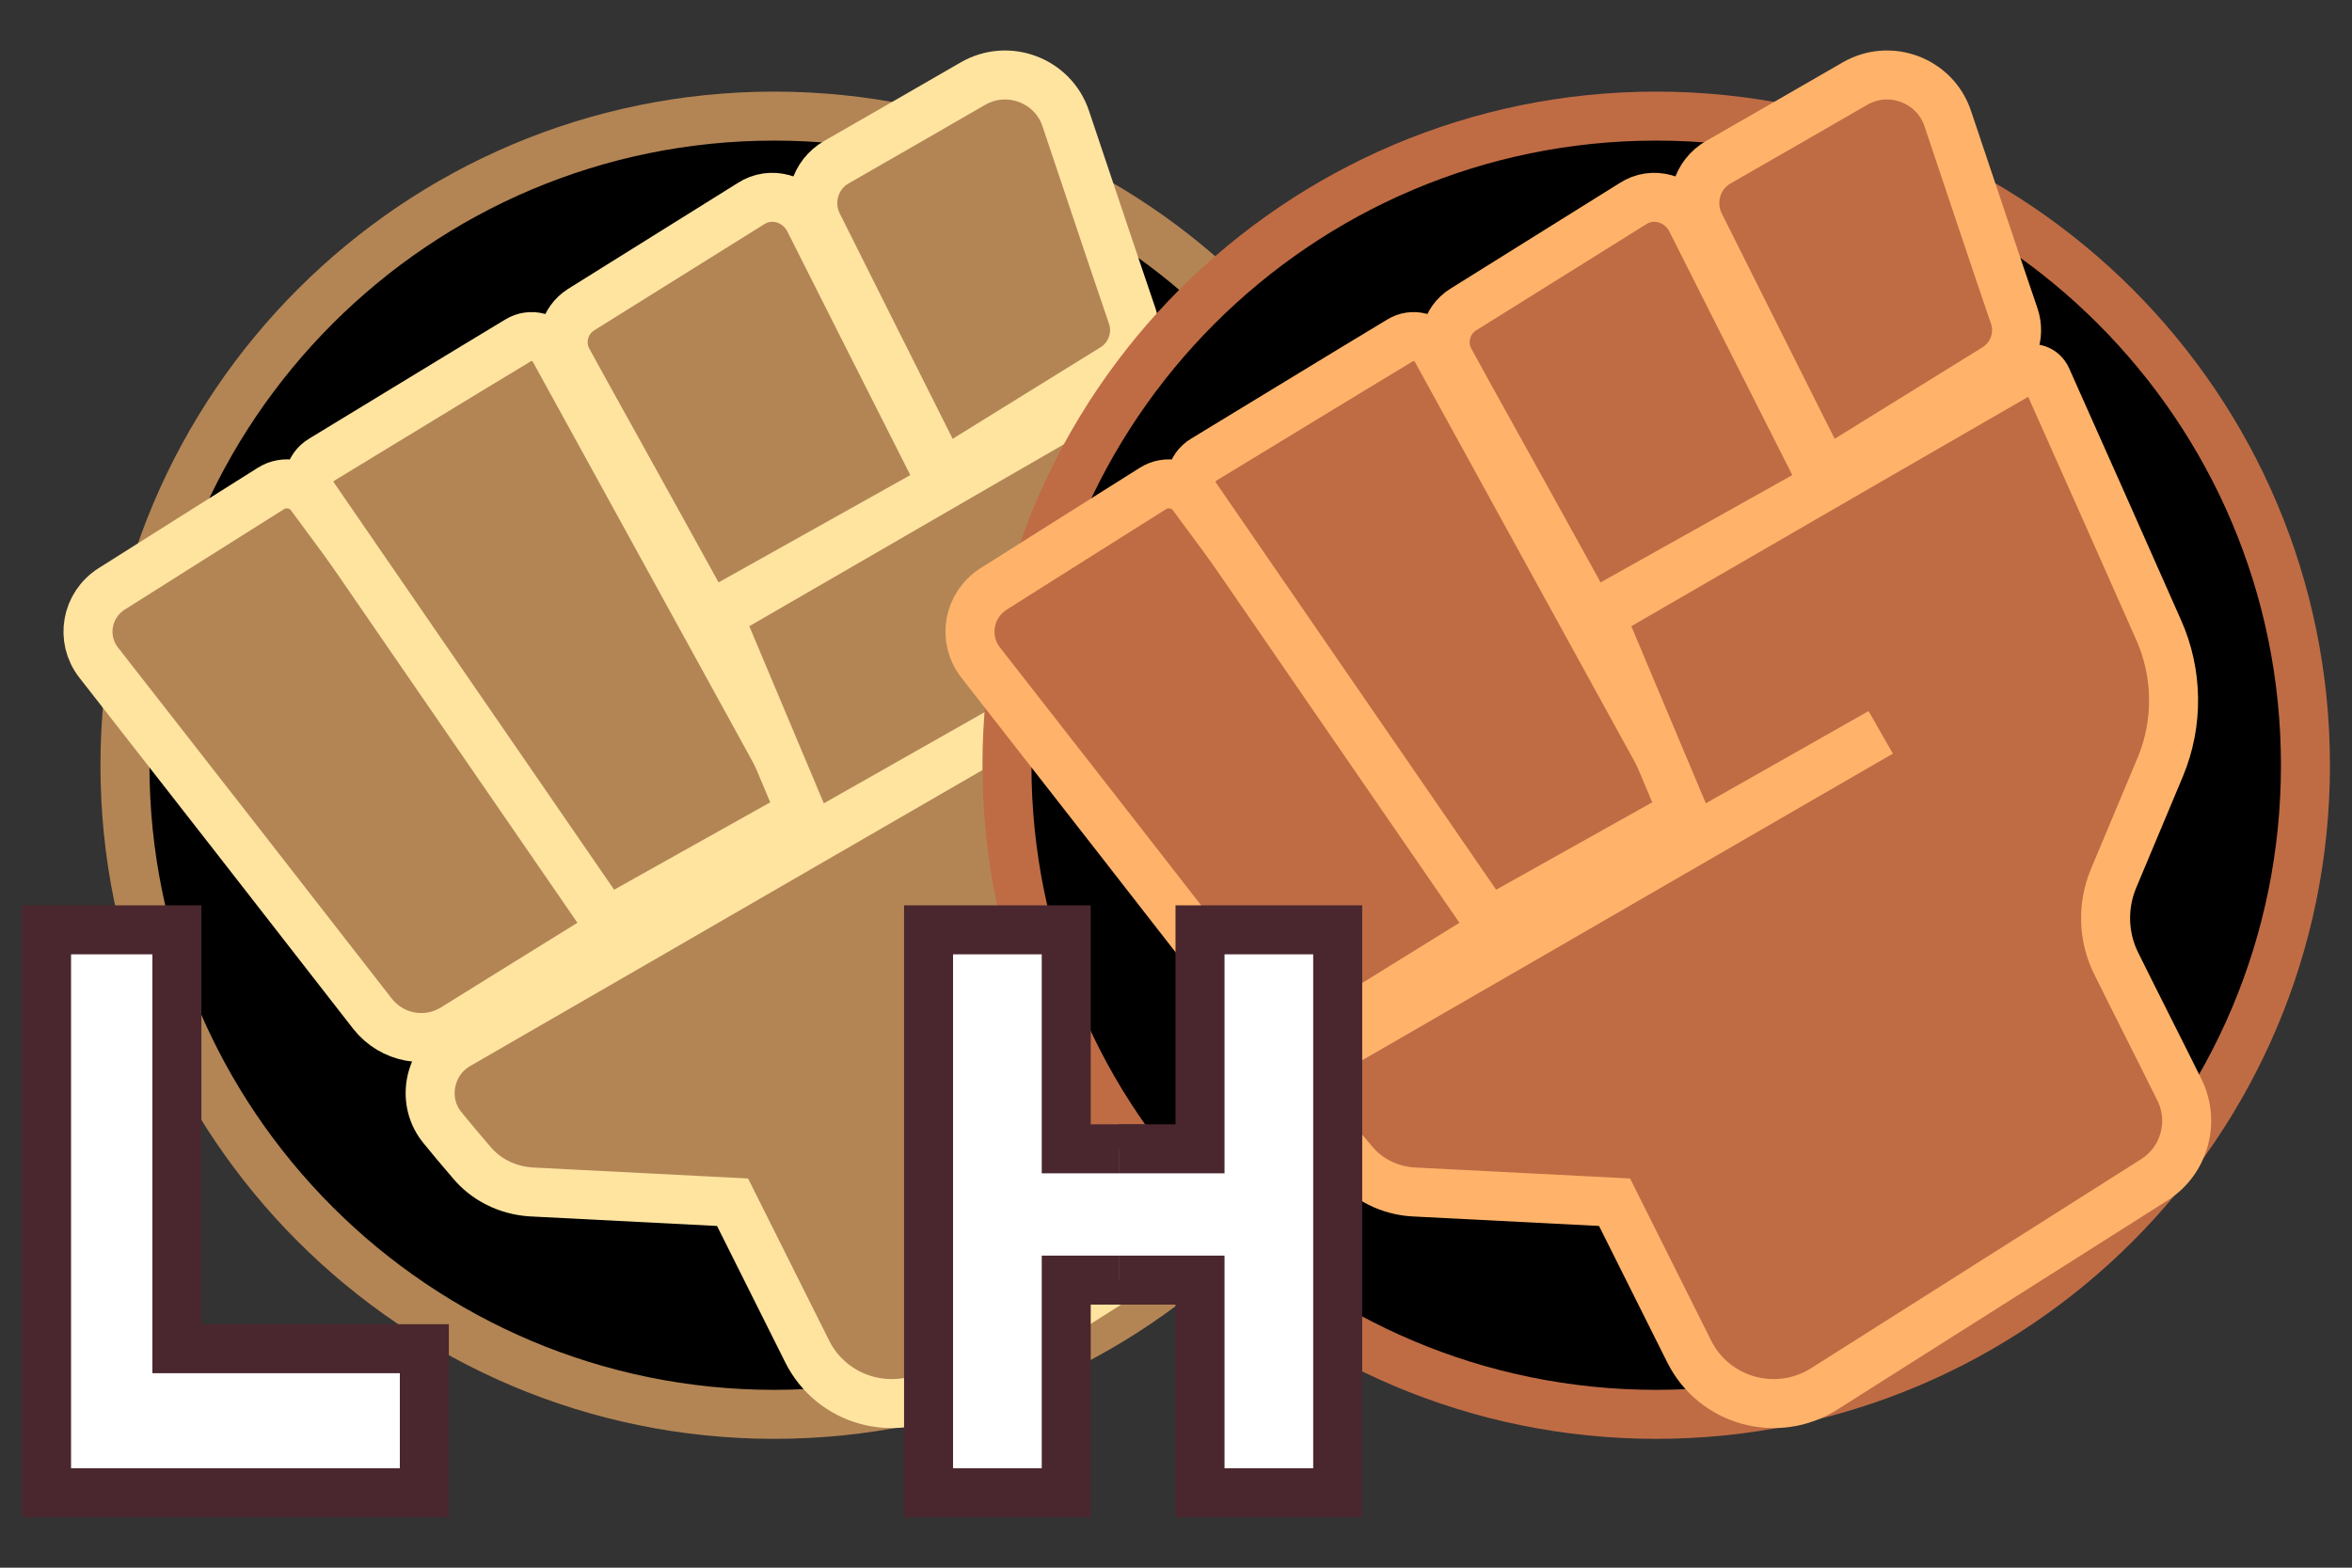 <?xml version="1.0" encoding="UTF-8" standalone="no"?>
<!DOCTYPE svg PUBLIC "-//W3C//DTD SVG 1.1//EN" "http://www.w3.org/Graphics/SVG/1.1/DTD/svg11.dtd">
<svg version="1.1" xmlns="http://www.w3.org/2000/svg" xmlns:xlink="http://www.w3.org/1999/xlink" preserveAspectRatio="xMidYMid meet" viewBox="0 0 48 32" width="48" height="32"><rect x="0" y="0" width="48" height="32" fill="#333333" stroke="none"/><defs><path d="M29.05 15.62C29.05 22.94 23.11 28.87 15.8 28.87C8.49 28.87 2.55 22.94 2.55 15.62C2.55 8.31 8.49 2.37 15.8 2.37C23.11 2.37 29.05 8.31 29.05 15.62Z" id="a2AMCfmcsG"></path><path d="M12.76 18.82C9.34 14.18 7.2 11.28 6.34 10.12C6.16 9.87 5.8 9.8 5.53 9.97C4.69 10.5 3.02 11.55 2.28 12.02C1.76 12.35 1.64 13.04 2.01 13.52C3.27 15.13 6.35 19.08 7.6 20.69C8 21.2 8.71 21.33 9.26 20.99C9.72 20.7 10.89 19.98 12.76 18.82Z" id="bpkgaq2Kv"></path><path d="M12.38 18.82L16.47 16.53C13.72 11.53 12 8.39 11.31 7.14C11.16 6.88 10.83 6.79 10.57 6.95C9.67 7.49 7.46 8.84 6.57 9.38C6.3 9.54 6.23 9.88 6.4 10.13C7.2 11.29 9.19 14.19 12.38 18.82Z" id="bAGfSzceZ"></path><path d="M14.47 12.57L19.24 9.9C17.78 7.01 16.87 5.21 16.51 4.49C16.28 4.05 15.73 3.89 15.32 4.16C14.5 4.67 12.71 5.79 11.86 6.32C11.51 6.54 11.39 7 11.59 7.36C11.97 8.06 12.94 9.79 14.47 12.57Z" id="a1HhDnUnpx"></path><path d="M19.24 9.67C21.1 8.52 22.26 7.8 22.73 7.51C23.08 7.29 23.24 6.85 23.11 6.46C22.73 5.35 22.07 3.37 21.75 2.42C21.49 1.64 20.57 1.29 19.85 1.71C19.14 2.12 17.91 2.83 17.07 3.31C16.63 3.56 16.46 4.12 16.69 4.58C17.03 5.26 17.88 6.96 19.24 9.67Z" id="f1pqgXY2JW"></path><path d="M20.38 14.95C14.5 18.35 10.82 20.48 9.34 21.33C8.74 21.68 8.59 22.5 9.04 23.03C9.25 23.29 9.32 23.37 9.61 23.71C9.91 24.08 10.36 24.3 10.84 24.33C11.39 24.36 12.76 24.43 14.95 24.54C15.76 26.16 16.27 27.18 16.47 27.58C16.98 28.61 18.27 28.96 19.23 28.35C20.8 27.36 24.26 25.16 25.97 24.08C26.58 23.69 26.8 22.9 26.48 22.25C26.14 21.56 25.56 20.42 25.19 19.67C24.92 19.13 24.9 18.5 25.13 17.94C25.44 17.2 25.82 16.29 26.09 15.65C26.46 14.76 26.45 13.74 26.05 12.85C25.57 11.76 24.35 9.02 23.77 7.72C23.69 7.54 23.48 7.47 23.31 7.57C22.16 8.23 19.27 9.9 14.66 12.57L16.57 17.11L20.38 14.95Z" id="bgM9qIg5a"></path><path d="" id="dgasz7JEW"></path><path d="M0.95 30.47L8.66 30.47L8.66 27.53L3.61 27.53L3.61 18.98L0.95 18.98L0.95 30.47Z" id="a3b4DjSgN"></path><path d="M47.05 15.62C47.05 22.94 41.11 28.87 33.8 28.87C26.49 28.87 20.55 22.94 20.55 15.62C20.55 8.31 26.49 2.37 33.8 2.37C41.11 2.37 47.05 8.31 47.05 15.62Z" id="cbpjjVlpV"></path><path d="M30.76 18.82C27.34 14.18 25.2 11.28 24.34 10.12C24.16 9.87 23.8 9.8 23.53 9.97C22.69 10.5 21.02 11.55 20.28 12.02C19.76 12.35 19.64 13.04 20.01 13.52C21.27 15.13 24.35 19.08 25.6 20.69C26 21.2 26.71 21.33 27.26 20.99C27.72 20.7 28.89 19.98 30.76 18.82Z" id="bt4gYrP4m"></path><path d="M30.38 18.82L34.47 16.53C31.72 11.53 30 8.39 29.31 7.14C29.16 6.88 28.83 6.79 28.57 6.95C27.67 7.49 25.46 8.84 24.57 9.38C24.3 9.54 24.23 9.88 24.4 10.13C25.2 11.29 27.19 14.19 30.38 18.82Z" id="c1wtxkuGCl"></path><path d="M32.47 12.57L37.24 9.9C35.78 7.01 34.87 5.21 34.51 4.49C34.28 4.05 33.73 3.89 33.32 4.16C32.5 4.67 30.71 5.79 29.86 6.32C29.51 6.54 29.39 7 29.59 7.36C29.97 8.06 30.94 9.79 32.47 12.57Z" id="f1nIe43VkJ"></path><path d="M37.24 9.67C39.1 8.52 40.26 7.8 40.73 7.51C41.08 7.29 41.24 6.85 41.11 6.46C40.73 5.35 40.07 3.37 39.75 2.42C39.49 1.64 38.57 1.29 37.85 1.71C37.14 2.12 35.91 2.83 35.07 3.31C34.63 3.56 34.46 4.12 34.69 4.58C35.03 5.26 35.88 6.96 37.24 9.67Z" id="fRuZ32VLw"></path><path d="M38.38 14.95C32.5 18.35 28.82 20.48 27.34 21.33C26.74 21.68 26.59 22.5 27.04 23.03C27.25 23.29 27.32 23.37 27.61 23.71C27.91 24.08 28.36 24.3 28.84 24.33C29.39 24.36 30.76 24.43 32.95 24.54C33.76 26.16 34.27 27.18 34.47 27.58C34.98 28.61 36.27 28.96 37.23 28.35C38.8 27.36 42.26 25.16 43.97 24.08C44.58 23.69 44.8 22.9 44.48 22.25C44.14 21.56 43.56 20.42 43.19 19.67C42.92 19.13 42.9 18.5 43.13 17.94C43.44 17.2 43.82 16.29 44.09 15.65C44.46 14.76 44.45 13.74 44.05 12.85C43.57 11.76 42.35 9.02 41.77 7.72C41.69 7.54 41.48 7.47 41.31 7.57C40.16 8.23 37.27 9.9 32.66 12.57L34.57 17.11L38.38 14.95Z" id="aQlYwcROK"></path><path d="" id="edBfBmjIg"></path><path d="" id="a2j2KQTwRy"></path><path d="M23.42 23.45L21.76 23.45L21.76 18.98L18.95 18.98L18.95 30.47L21.76 30.47L21.76 26.13L23.42 26.13" id="d3D2lO4vvd"></path><path d="M22.83 23.45L24.49 23.45L24.49 18.98L27.3 18.98L27.3 30.47L24.49 30.47L24.49 26.13L22.83 26.13" id="c1b1ooAFxR"></path></defs><g><g><g><g><use xlink:href="#a2AMCfmcsG" opacity="1" fill="#000000" fill-opacity="1"></use><g><use xlink:href="#a2AMCfmcsG" opacity="1" fill-opacity="0" stroke="#b38555" stroke-width="1" stroke-opacity="1"></use></g></g><g><g><use xlink:href="#bpkgaq2Kv" opacity="1" fill="#b38555" fill-opacity="1"></use><g><use xlink:href="#bpkgaq2Kv" opacity="1" fill-opacity="0" stroke="#ffe4a0" stroke-width="1" stroke-opacity="1"></use></g></g><g><use xlink:href="#bAGfSzceZ" opacity="1" fill="#b38555" fill-opacity="1"></use><g><use xlink:href="#bAGfSzceZ" opacity="1" fill-opacity="0" stroke="#ffe4a0" stroke-width="1" stroke-opacity="1"></use></g></g><g><use xlink:href="#a1HhDnUnpx" opacity="1" fill="#b38555" fill-opacity="1"></use><g><use xlink:href="#a1HhDnUnpx" opacity="1" fill-opacity="0" stroke="#ffe4a0" stroke-width="1" stroke-opacity="1"></use></g></g><g><use xlink:href="#f1pqgXY2JW" opacity="1" fill="#b38555" fill-opacity="1"></use><g><use xlink:href="#f1pqgXY2JW" opacity="1" fill-opacity="0" stroke="#ffe4a0" stroke-width="1" stroke-opacity="1"></use></g></g><g><use xlink:href="#bgM9qIg5a" opacity="1" fill="#b38555" fill-opacity="1"></use><g><use xlink:href="#bgM9qIg5a" opacity="1" fill-opacity="0" stroke="#ffe4a0" stroke-width="1" stroke-opacity="1"></use></g></g></g><g><g><use xlink:href="#dgasz7JEW" opacity="1" fill-opacity="0" stroke="#5a5a5a" stroke-width="1" stroke-opacity="1"></use></g></g><g><use xlink:href="#a3b4DjSgN" opacity="1" fill="#ffffff" fill-opacity="1"></use><g><use xlink:href="#a3b4DjSgN" opacity="1" fill-opacity="0" stroke="#4a272e" stroke-width="1" stroke-opacity="1"></use></g></g></g><g><g><use xlink:href="#cbpjjVlpV" opacity="1" fill="#000000" fill-opacity="1"></use><g><use xlink:href="#cbpjjVlpV" opacity="1" fill-opacity="0" stroke="#bf6c45" stroke-width="1" stroke-opacity="1"></use></g></g><g><g><use xlink:href="#bt4gYrP4m" opacity="1" fill="#bf6c45" fill-opacity="1"></use><g><use xlink:href="#bt4gYrP4m" opacity="1" fill-opacity="0" stroke="#ffb36a" stroke-width="1" stroke-opacity="1"></use></g></g><g><use xlink:href="#c1wtxkuGCl" opacity="1" fill="#bf6c45" fill-opacity="1"></use><g><use xlink:href="#c1wtxkuGCl" opacity="1" fill-opacity="0" stroke="#ffb36a" stroke-width="1" stroke-opacity="1"></use></g></g><g><use xlink:href="#f1nIe43VkJ" opacity="1" fill="#bf6c45" fill-opacity="1"></use><g><use xlink:href="#f1nIe43VkJ" opacity="1" fill-opacity="0" stroke="#ffb36a" stroke-width="1" stroke-opacity="1"></use></g></g><g><use xlink:href="#fRuZ32VLw" opacity="1" fill="#bf6c45" fill-opacity="1"></use><g><use xlink:href="#fRuZ32VLw" opacity="1" fill-opacity="0" stroke="#ffb36a" stroke-width="1" stroke-opacity="1"></use></g></g><g><use xlink:href="#aQlYwcROK" opacity="1" fill="#bf6c45" fill-opacity="1"></use><g><use xlink:href="#aQlYwcROK" opacity="1" fill-opacity="0" stroke="#ffb36a" stroke-width="1" stroke-opacity="1"></use></g></g></g><g><g><use xlink:href="#edBfBmjIg" opacity="1" fill-opacity="0" stroke="#5a5a5a" stroke-width="1" stroke-opacity="1"></use></g></g><g><g><use xlink:href="#a2j2KQTwRy" opacity="1" fill-opacity="0" stroke="#bf6c45" stroke-width="1" stroke-opacity="1"></use></g></g><g><g><use xlink:href="#d3D2lO4vvd" opacity="1" fill="#ffffff" fill-opacity="1"></use><g><use xlink:href="#d3D2lO4vvd" opacity="1" fill-opacity="0" stroke="#4a272e" stroke-width="1" stroke-opacity="1"></use></g></g><g><use xlink:href="#c1b1ooAFxR" opacity="1" fill="#ffffff" fill-opacity="1"></use><g><use xlink:href="#c1b1ooAFxR" opacity="1" fill-opacity="0" stroke="#4a272e" stroke-width="1" stroke-opacity="1"></use></g></g></g></g></g></g></svg>